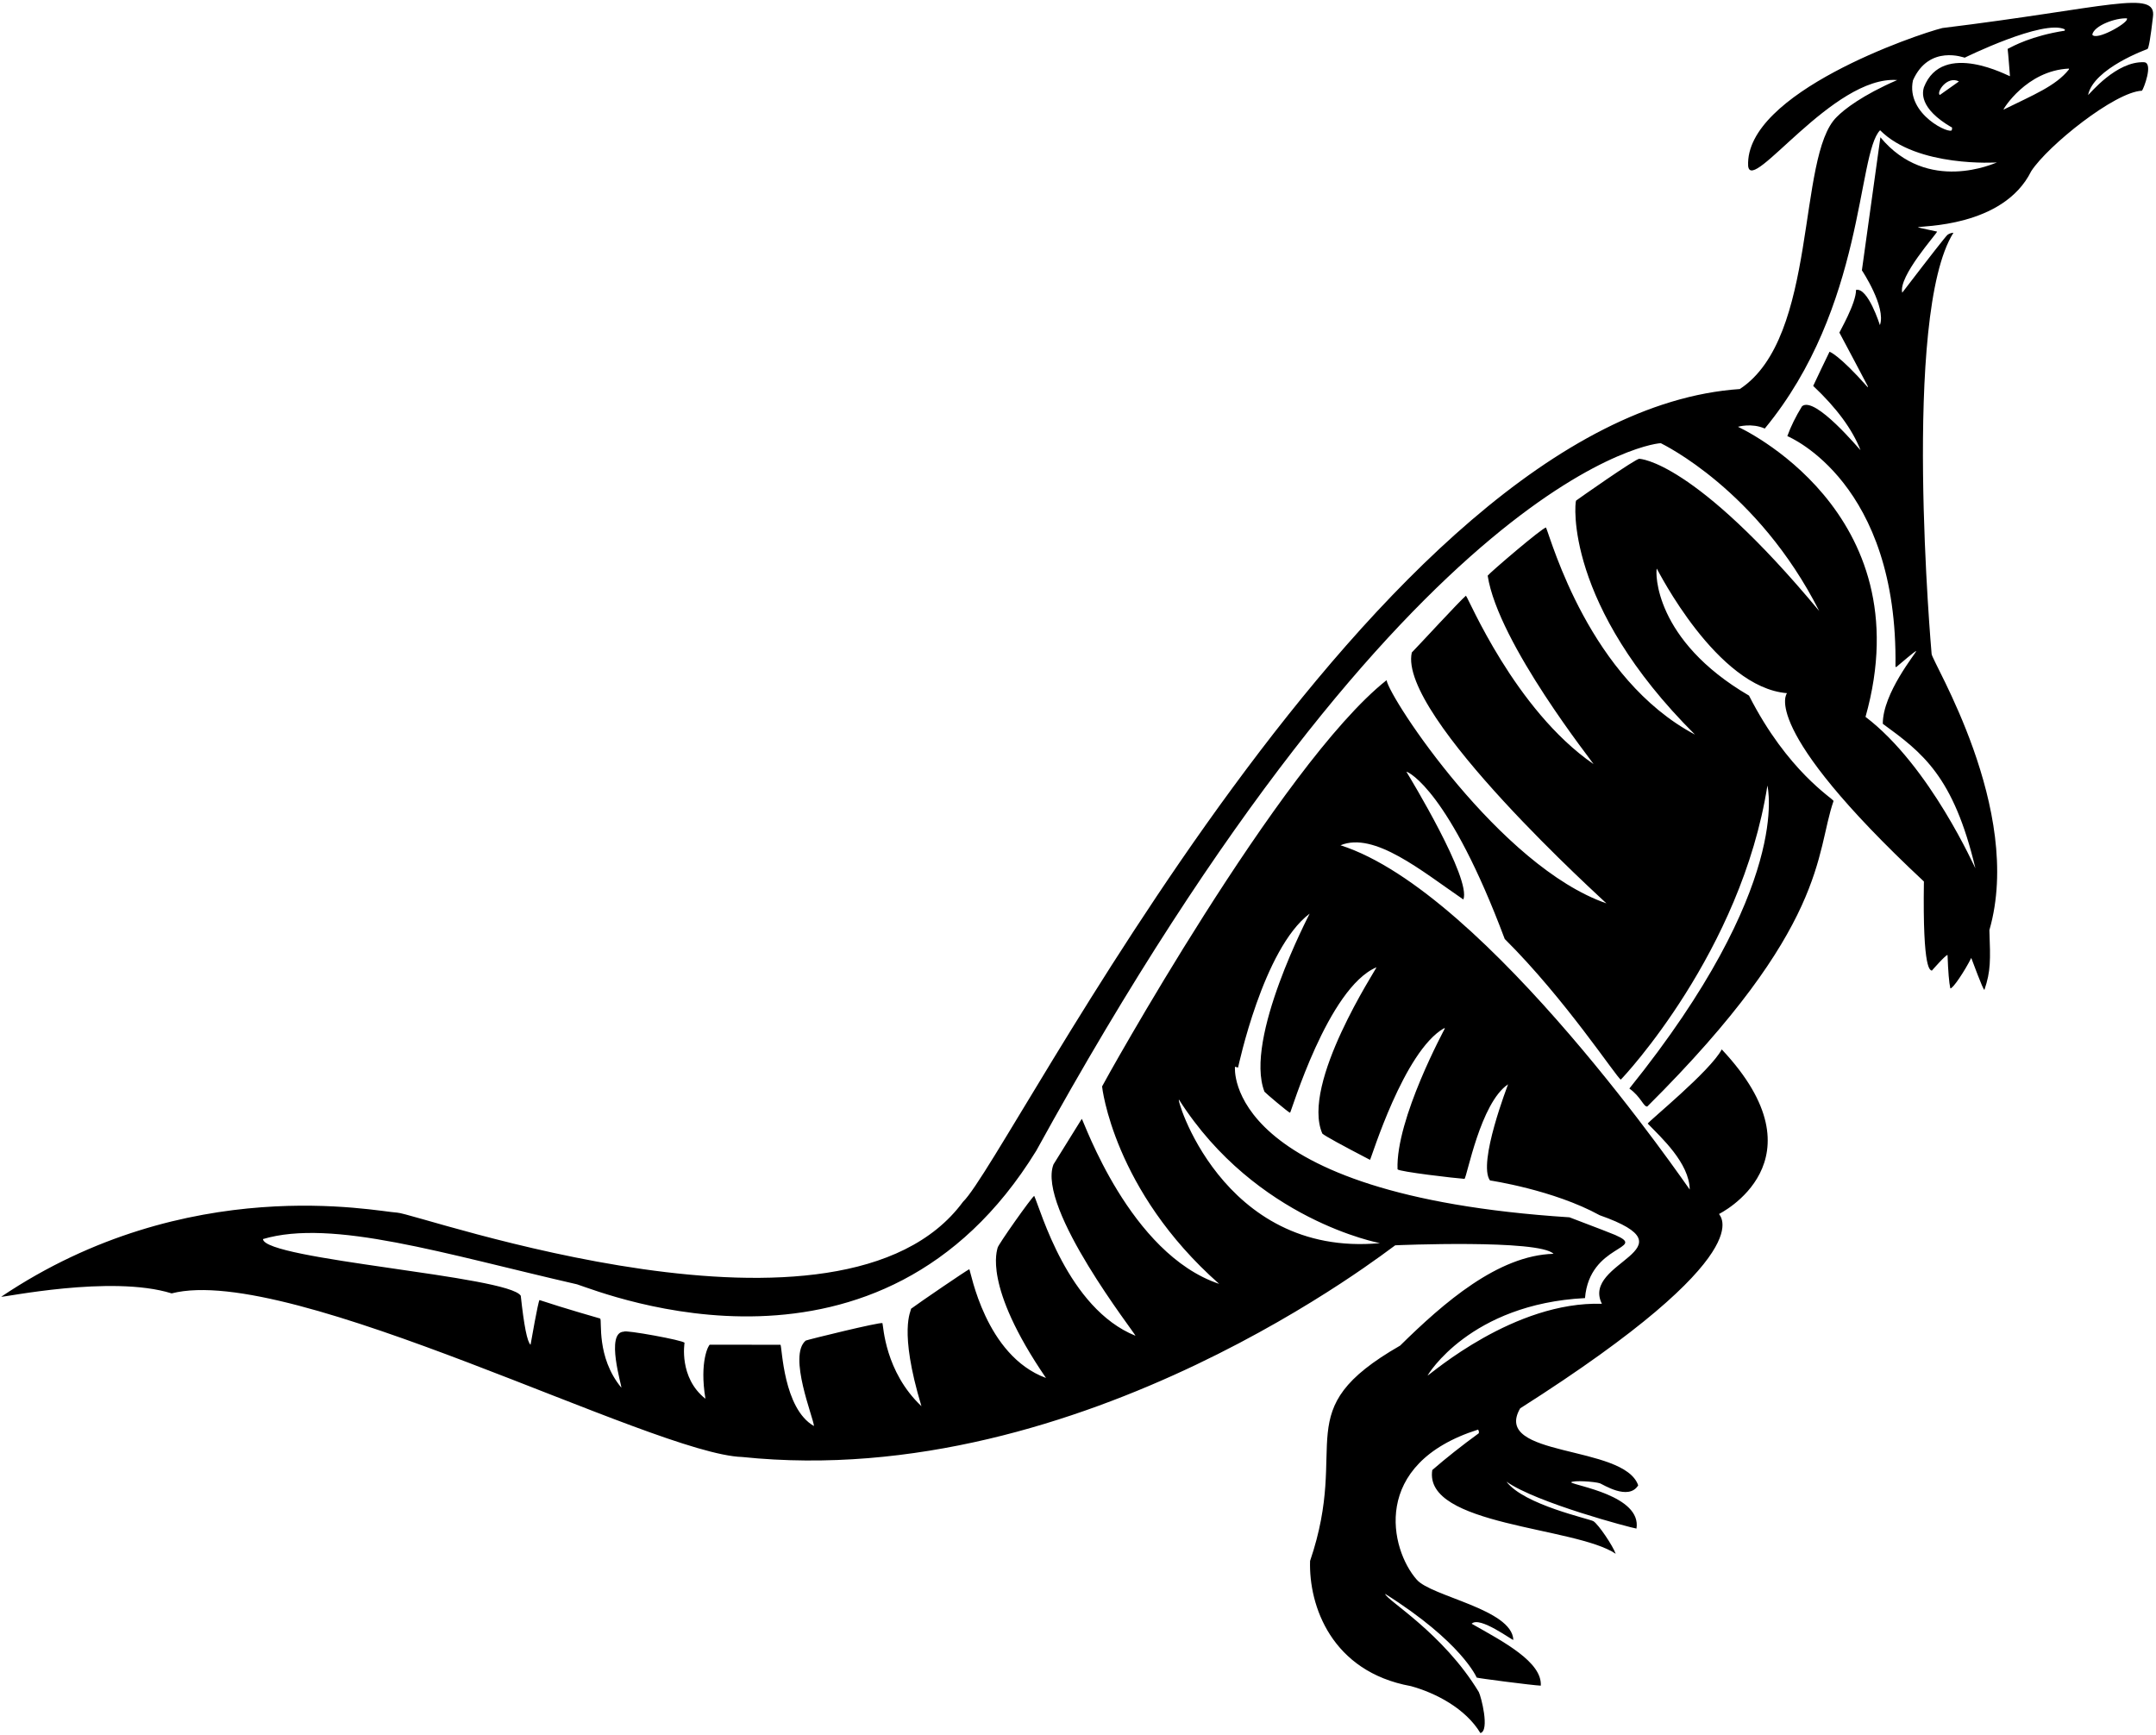 <?xml version="1.0" encoding="UTF-8"?>
<svg xmlns="http://www.w3.org/2000/svg" xmlns:xlink="http://www.w3.org/1999/xlink" width="512pt" height="412pt" viewBox="0 0 512 412" version="1.1">
<g id="surface1">
<path style=" stroke:none;fill-rule:nonzero;fill:rgb(0%,0%,0%);fill-opacity:1;" d="M 509.969 11.648 C 510.27 11.48 510.711 8.938 511.277 4.012 C 512.203 -2.598 500.391 1.867 461.277 6.656 C 455.137 8.172 414.289 22.078 415.145 39.422 C 415.863 46.23 435.289 17.879 450.539 19.012 C 442.176 22.645 437.914 26.016 436.191 27.773 C 426.629 37.039 431.879 80.094 413.164 92.395 C 326.703 98.289 239.902 274.691 228.691 285.426 C 200.004 324.391 99.293 288.219 94.301 287.992 C 89.379 287.758 44.602 278.191 0.297 307.965 C 0.438 308.25 26.402 302.691 40.762 307.176 C 69.102 299.891 155.203 345.391 176.242 346.031 C 257.402 354.492 330.797 295.922 331.336 295.758 C 331.402 295.738 365.551 294.293 368.922 297.777 C 355.754 298.141 342.859 309.379 332.492 319.582 C 305.527 335.066 320.754 342.418 311.113 370.719 C 310.781 381.367 316.203 397.02 335.055 400.449 C 340.941 402.062 348.051 405.77 351.559 411.598 C 353.828 411.016 351.723 402.879 351.176 401.84 C 342.629 387.742 329.188 380 328.941 378.539 C 347.176 390.02 350.676 398.418 350.676 398.418 C 350.754 398.547 363.812 400.246 365.902 400.34 C 366.254 394.742 357.07 389.918 349.484 385.633 C 351.379 383.719 359.148 389.637 359.383 389.465 C 359.078 382.145 339.828 379.168 336.422 375.137 C 330.152 368.02 325.301 347.668 351.02 339.523 C 351.219 339.883 351.266 340.168 351.156 340.41 C 347.129 343.344 343.449 346.25 340.133 349.129 C 338.031 362.41 374.129 362.543 383.695 369.02 C 382.984 367.062 379.637 362.102 378.422 361.293 C 377.523 360.707 361.922 357.422 357.754 351.887 C 364.809 356.898 387.375 362.859 388.625 363.031 C 389.879 355.191 373.945 352.871 373.094 352.051 C 373.633 351.523 378.652 351.863 379.941 352.277 C 380.586 352.488 386.727 356.504 389.035 352.766 C 385.676 342.984 354.176 346.266 361.004 334.48 C 419.801 297.094 407.992 288.535 408.242 288.309 C 408.242 288.309 433.801 275.742 408.875 249.227 C 406.152 254.391 391.555 266.238 391.297 266.852 C 394.465 270.133 401.164 276.18 401.273 282.516 C 401.09 282.387 353.129 211.867 318.34 200.75 C 326.352 197.43 337.641 206.879 347.516 213.629 C 349.453 208.719 334.805 184.645 333.984 183.277 C 334.578 183.348 344.203 187.98 357.336 223 C 371.766 237.328 383.961 255.996 384.902 256.402 C 385.547 255.809 413.504 226.043 419.719 186.562 C 419.746 186.887 425.754 210.293 386.934 258.523 C 389.691 260.473 390.305 262.918 391.191 262.793 C 434.238 220.004 431.098 202.699 435.426 190.234 C 435.281 189.617 424.527 183.254 415.348 165.203 C 392.766 152.016 393.121 135.926 393.449 135.039 C 393.711 135.441 407.727 163.305 424.375 164.625 C 424.375 164.625 417.441 172.492 456.883 209.352 C 456.551 231.293 458.461 230.254 458.762 230.531 C 458.824 230.457 462.121 226.691 462.496 226.812 C 462.641 230.766 462.855 233.41 463.16 234.742 C 463.73 234.875 466.594 230.59 468.129 227.504 C 468.289 227.844 470.922 235.172 471.254 235.09 C 472.77 230.621 472.691 228.059 472.434 220.898 C 480.703 192.18 458.562 156.773 458.711 155.277 C 458.711 155.277 451.566 74.844 463.895 55.277 C 463.383 55.301 462.922 55.461 462.5 55.762 C 462.148 56.016 458.559 60.602 451.734 69.516 C 450.777 65.652 459.789 55.703 460.02 55.004 C 459.516 54.867 455.785 54.129 455.43 53.98 C 455.914 53.594 475.715 54.105 482.371 40.648 C 486.336 34.562 502.227 21.816 508.668 21.543 C 509.051 21.133 511.414 14.992 509.207 14.781 C 502.578 14.465 496.285 22.309 495.867 22.582 C 497.152 16.215 509.969 11.648 509.969 11.648 Z M 454.285 19.078 C 458.129 10.441 466.52 13.73 466.57 13.699 C 466.57 13.699 485.254 4.492 490.355 6.973 L 490.32 7.289 C 482.453 8.516 478.129 10.914 476.766 11.613 C 476.863 12.109 477.312 17.988 477.312 17.988 L 477.301 18.098 C 477.277 18.234 461.277 9.391 456.879 20.746 C 456.605 21.723 455.504 25.664 463.586 30.316 L 463.523 30.848 C 463.379 32.105 452.527 27.242 454.285 19.078 Z M 465.203 19.344 L 460.66 22.562 C 459.77 21.949 462.395 17.879 465.203 19.344 Z M 280.02 261.219 C 298.266 289.828 327.711 295.242 327.711 295.242 C 289.863 298.754 278.871 259.414 280.02 261.219 Z M 326.879 229.727 C 327 229.941 308.852 257.367 314.027 269.23 C 314.711 269.82 318.484 271.895 325.348 275.461 C 325.664 275.109 333.352 249.668 342.922 244.203 L 343.133 244.23 C 343.125 244.297 331.426 265.766 331.883 277.711 C 332.273 278.285 345.754 279.848 347.781 279.977 C 348.383 279.539 351.551 261.918 358.133 257.52 C 358.137 257.562 350.852 276.266 353.84 280.352 C 353.84 280.352 368.879 282.566 379.895 288.617 C 403.004 296.742 375.352 299.543 380.414 309.648 C 359.602 308.992 339.938 326.23 339.02 326.695 C 339.027 326.555 349.102 309.691 376.402 308.293 C 377.453 295.344 391.453 296.742 383.559 293.297 C 383.199 293.117 379.586 291.723 372.715 289.109 C 290.129 283.793 293.277 253.352 293.277 253.352 L 294.008 253.543 C 294.066 253.422 299.926 225.344 311.016 216.98 C 311.016 217.039 295.379 246.691 300.281 259.277 C 300.402 259.496 306.027 264.262 306.359 264.277 C 306.586 264.289 315.328 234.617 326.879 229.727 Z M 389.328 108.969 C 388.695 108.699 374.309 118.848 374.277 118.898 C 373.961 119.387 371.504 143.617 402.512 174.461 C 377.539 161.203 368.508 128.559 367.145 125.289 C 366.262 125.312 353.746 136.051 353.289 136.719 C 355.754 152.805 378.57 181.41 378.43 181.473 C 359.688 168.555 348.672 141.887 348.121 141.477 C 346.586 142.777 336.93 153.285 335.273 154.965 C 331.863 169.867 381.371 214.328 381.488 214.547 C 356.277 205.828 330.027 165.93 329.277 161.543 C 303.953 181.594 261.742 257.824 261.719 258.027 C 261.711 258.098 264.402 282.742 289.52 304.918 C 268.254 297.793 257.395 266.223 256.898 265.723 C 256.574 266.227 250.203 276.473 250.176 276.547 C 246.203 286.941 269.723 316.84 269.648 317.242 C 253.551 310.742 247.172 287.438 245.602 284.02 C 245.039 284.266 236.918 295.742 236.902 296.367 C 236.883 296.82 233.254 305.141 248.398 327.266 C 233.953 321.941 230.551 301.922 230.188 301.434 C 229.387 301.805 218.352 309.336 216.344 310.832 C 216.438 311.344 213.301 315.641 218.82 333.965 C 210.152 325.793 209.789 314.918 209.562 314.242 C 209.047 313.922 191.766 318.172 191.348 318.383 C 187.051 321.941 193.238 336.848 193.297 338.68 C 186.004 334.543 185.742 319.91 185.348 319.375 C 185.238 319.379 168.574 319.367 168.574 319.367 C 168.312 319.316 166.051 323.344 167.527 332.203 C 161.152 327.191 162.562 318.922 162.562 318.922 C 162.426 318.316 148.199 315.766 148.188 316.266 C 143.652 316.344 147.773 329.426 147.547 329.559 C 141.551 322.293 143.031 313.574 142.527 313.148 C 142.527 313.148 133.816 310.664 128.113 308.758 C 127.746 309.332 126.156 318.469 125.996 319.375 C 125.207 318.723 124.434 314.852 123.672 307.746 C 120.902 303.043 62.801 299.191 62.445 294.277 C 78.902 289.391 105.504 297.793 137.043 305.027 C 143.984 307.324 209.102 333.492 246.09 273.293 C 335.801 110.191 394.746 104.902 394.453 105.281 C 394.879 105.527 417.441 116.316 432.02 145.109 C 402.215 109.23 389.328 108.969 389.328 108.969 Z M 446.551 32.602 L 442.156 64.199 C 442.156 64.199 447.977 72.918 446.434 77.215 C 446.434 77.215 443.602 68.191 440.762 68.855 C 440.801 72.039 436.766 78.922 436.812 78.992 C 436.812 78.992 443.586 91.711 443.578 91.762 L 443.555 91.973 C 436.602 84.117 434.469 83.539 434.469 83.539 C 434.469 83.539 430.613 91.512 430.59 91.652 C 436.156 96.887 439.902 101.977 441.828 106.914 C 441.711 106.91 431.004 93.918 427.941 96.484 C 426.445 98.914 425.281 101.277 424.449 103.574 C 425.148 103.875 450.777 114.742 450.129 158.332 C 450.211 158.344 450.258 158.383 450.277 158.457 C 451.172 157.703 454.934 154.48 455.055 154.621 C 455.031 155.086 447.102 164.617 447.121 171.898 C 456.551 178.793 463.902 184.305 469.113 206.219 C 469.055 206.316 458.391 181.941 443.016 170.254 C 456.816 121.305 412.719 101.363 412.719 101.363 C 412.719 101.363 415.953 100.391 419.094 101.777 C 442.902 72.918 440.977 36.516 446.477 30.934 C 455.328 39.84 474.223 38.578 474.223 38.578 C 473.688 38.738 457.777 46.141 446.551 32.602 Z M 491.312 16.504 C 488.227 20.414 482.793 22.578 475.762 26.051 C 475.641 26.02 481.227 16.742 491.336 16.289 C 491.34 16.363 491.328 16.434 491.312 16.504 Z M 496.867 8.227 C 497.297 6.062 502.465 4.191 505.129 4.363 L 505.102 4.578 C 504.973 5.691 497.766 9.742 496.867 8.227 "/>
</g>
</svg>
